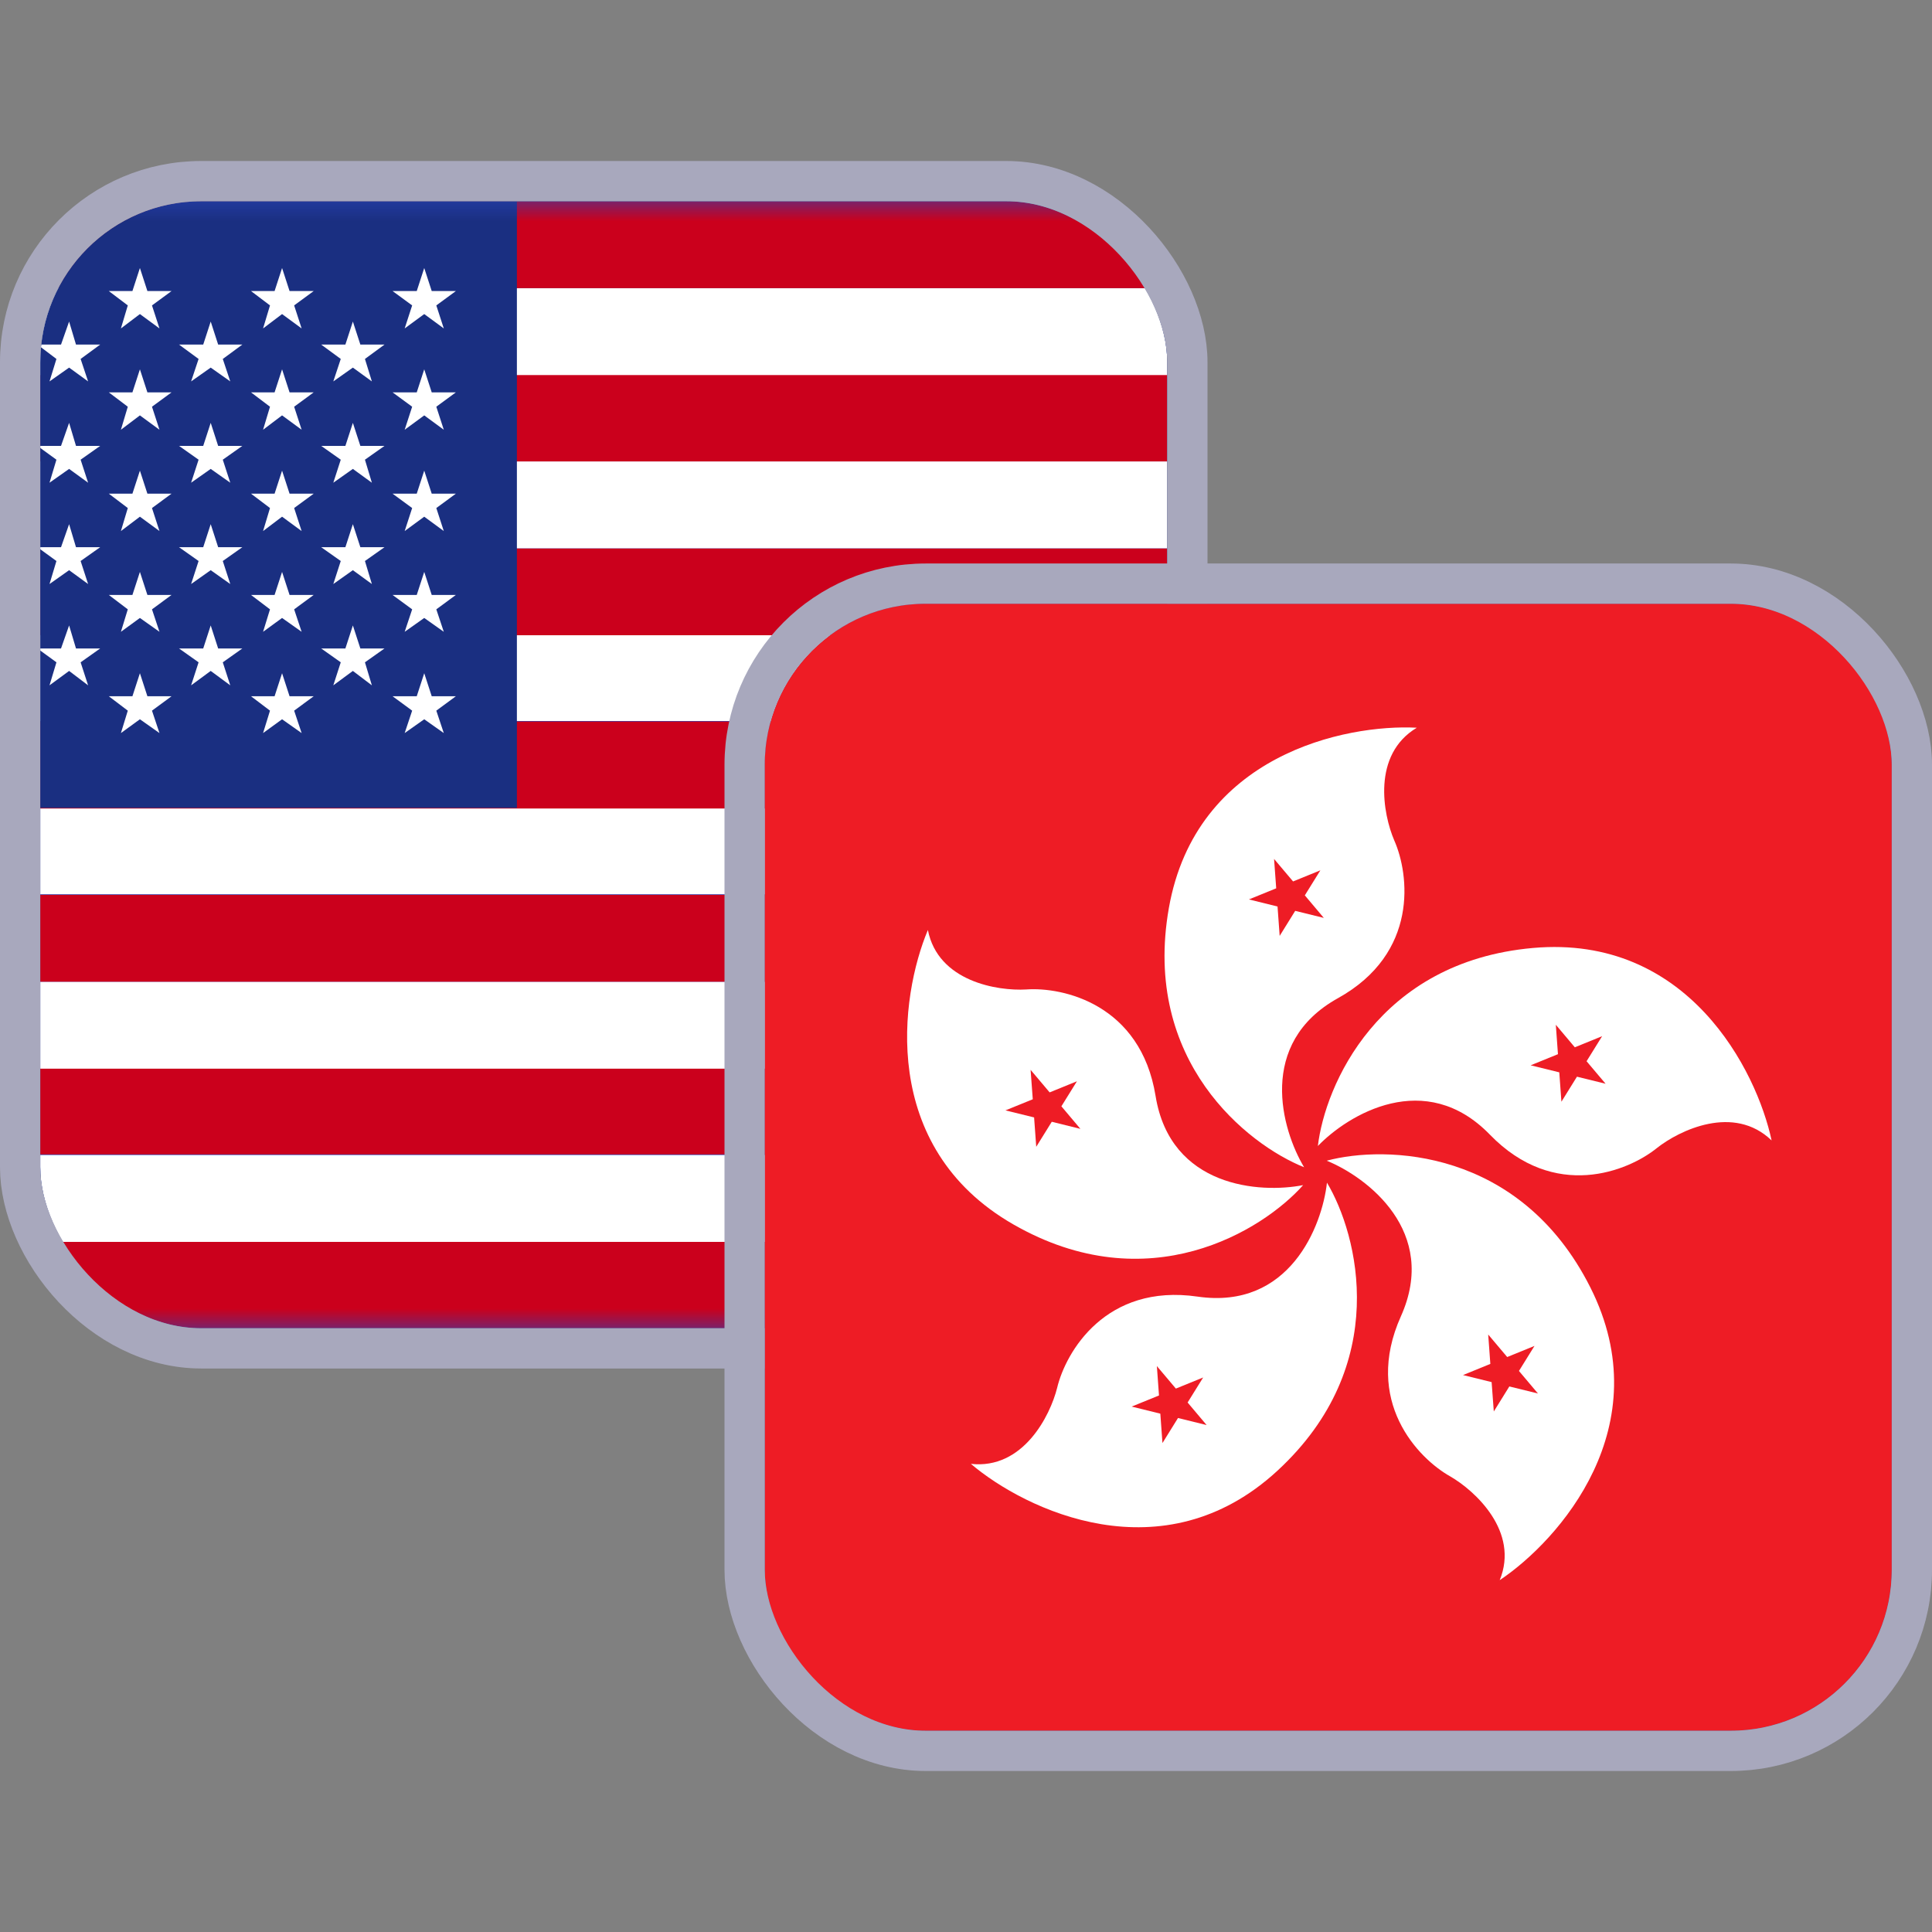 <svg width="48" height="48" viewBox="0 0 48 48" fill="none" xmlns="http://www.w3.org/2000/svg">
<rect x="0" y="0" width="48" height="48" fill="#808080" stroke="none"/>
<g clip-path="url(#clip0_179_15814)">
<rect x="1" y="5" width="28" height="28" rx="4" fill="#2A43B6"/>
<g clip-path="url(#clip1_179_15814)">
<mask id="mask0_179_15814" style="mask-type:luminance" maskUnits="userSpaceOnUse" x="-10" y="5" width="49" height="28">
<path d="M38.912 5H-9.08V33H38.912V5Z" fill="white"/>
</mask>
<g mask="url(#mask0_179_15814)">
<path d="M38.912 30.841H-9.08V33H38.912V30.841Z" fill="#CB001C"/>
<path d="M38.912 28.696H-9.08V30.855H38.912V28.696Z" fill="white"/>
<path d="M38.912 26.536H-9.08V28.681H38.912V26.536Z" fill="#CB001C"/>
<path d="M38.912 24.391H-9.08V26.551H38.912V24.391Z" fill="white"/>
<path d="M38.912 22.232H-9.08V24.391H38.912V22.232Z" fill="#CB001C"/>
<path d="M38.912 20.073H-9.08V22.218H38.912V20.073Z" fill="white"/>
<path d="M38.912 17.927H-9.08V20.087H38.912V17.927Z" fill="#CB001C"/>
<path d="M38.912 15.768H-9.08V17.913H38.912V15.768Z" fill="white"/>
<path d="M38.912 13.623H-9.08V15.783H38.912V13.623Z" fill="#CB001C"/>
<path d="M38.912 11.464H-9.08V13.623H38.912V11.464Z" fill="white"/>
<path d="M38.912 9.304H-9.08V11.464H38.912V9.304Z" fill="#CB001C"/>
<path d="M38.912 7.159H-9.08V9.319H38.912V7.159Z" fill="white"/>
<path d="M38.912 5H-9.08V7.159H38.912V5Z" fill="#CB001C"/>
<path d="M12.842 5H-9.08V20.073H12.842V5Z" fill="#1A2F81"/>
<path d="M1.717 7.989L1.888 8.561H2.489L2.003 8.918L2.189 9.476L1.717 9.133L1.23 9.476L1.402 8.918L0.93 8.561H1.516L1.717 7.989Z" fill="white"/>
<path d="M1.717 10.506L1.888 11.078H2.489L2.003 11.421L2.189 11.993L1.717 11.65L1.23 11.993L1.402 11.421L0.93 11.078H1.516L1.717 10.506Z" fill="white"/>
<path d="M1.717 13.023L1.888 13.595H2.489L2.003 13.938L2.189 14.51L1.717 14.166L1.23 14.51L1.402 13.938L0.93 13.595H1.516L1.717 13.023Z" fill="white"/>
<path d="M1.717 15.539L1.888 16.111H2.489L2.003 16.455L2.189 17.027L1.717 16.669L1.23 17.027L1.402 16.455L0.93 16.111H1.516L1.717 15.539Z" fill="white"/>
<path d="M3.476 6.659L3.662 7.231H4.262L3.776 7.588L3.962 8.16L3.476 7.803L3.004 8.16L3.175 7.588L2.703 7.231H3.29L3.476 6.659Z" fill="white"/>
<path d="M3.476 9.176L3.662 9.748H4.262L3.776 10.105L3.962 10.677L3.476 10.32L3.004 10.677L3.175 10.105L2.703 9.748H3.29L3.476 9.176Z" fill="white"/>
<path d="M3.476 11.693L3.662 12.265H4.262L3.776 12.622L3.962 13.194L3.476 12.837L3.004 13.194L3.175 12.622L2.703 12.265H3.29L3.476 11.693Z" fill="white"/>
<path d="M3.476 14.209L3.662 14.781H4.262L3.776 15.139L3.962 15.697L3.476 15.353L3.004 15.697L3.175 15.139L2.703 14.781H3.29L3.476 14.209Z" fill="white"/>
<path d="M3.476 16.726L3.662 17.298H4.262L3.776 17.656L3.962 18.213L3.476 17.87L3.004 18.213L3.175 17.656L2.703 17.298H3.29L3.476 16.726Z" fill="white"/>
<path d="M5.235 7.989L5.42 8.561H6.021L5.535 8.918L5.721 9.476L5.235 9.133L4.748 9.476L4.934 8.918L4.448 8.561H5.049L5.235 7.989Z" fill="white"/>
<path d="M5.235 10.506L5.42 11.078H6.021L5.535 11.421L5.721 11.993L5.235 11.65L4.748 11.993L4.934 11.421L4.448 11.078H5.049L5.235 10.506Z" fill="white"/>
<path d="M5.235 13.023L5.42 13.595H6.021L5.535 13.938L5.721 14.51L5.235 14.166L4.748 14.51L4.934 13.938L4.448 13.595H5.049L5.235 13.023Z" fill="white"/>
<path d="M5.235 15.539L5.42 16.111H6.021L5.535 16.455L5.721 17.027L5.235 16.669L4.748 17.027L4.934 16.455L4.448 16.111H5.049L5.235 15.539Z" fill="white"/>
<path d="M7.008 6.659L7.194 7.231H7.794L7.308 7.588L7.494 8.16L7.008 7.803L6.536 8.16L6.708 7.588L6.236 7.231H6.822L7.008 6.659Z" fill="white"/>
<path d="M7.008 9.176L7.194 9.748H7.794L7.308 10.105L7.494 10.677L7.008 10.32L6.536 10.677L6.708 10.105L6.236 9.748H6.822L7.008 9.176Z" fill="white"/>
<path d="M7.008 11.693L7.194 12.265H7.794L7.308 12.622L7.494 13.194L7.008 12.837L6.536 13.194L6.708 12.622L6.236 12.265H6.822L7.008 11.693Z" fill="white"/>
<path d="M7.008 14.209L7.194 14.781H7.794L7.308 15.139L7.494 15.697L7.008 15.353L6.536 15.697L6.708 15.139L6.236 14.781H6.822L7.008 14.209Z" fill="white"/>
<path d="M7.008 16.726L7.194 17.298H7.794L7.308 17.656L7.494 18.213L7.008 17.87L6.536 18.213L6.708 17.656L6.236 17.298H6.822L7.008 16.726Z" fill="white"/>
<path d="M8.767 7.989L8.953 8.561H9.553L9.067 8.918L9.239 9.476L8.767 9.133L8.281 9.476L8.466 8.918L7.98 8.561H8.581L8.767 7.989Z" fill="white"/>
<path d="M8.767 10.506L8.953 11.078H9.553L9.067 11.421L9.239 11.993L8.767 11.65L8.281 11.993L8.466 11.421L7.98 11.078H8.581L8.767 10.506Z" fill="white"/>
<path d="M8.767 13.023L8.953 13.595H9.553L9.067 13.938L9.239 14.51L8.767 14.166L8.281 14.51L8.466 13.938L7.98 13.595H8.581L8.767 13.023Z" fill="white"/>
<path d="M8.767 15.539L8.953 16.111H9.553L9.067 16.455L9.239 17.027L8.767 16.669L8.281 17.027L8.466 16.455L7.98 16.111H8.581L8.767 15.539Z" fill="white"/>
<path d="M10.54 6.659L10.726 7.231H11.326L10.84 7.588L11.026 8.16L10.54 7.803L10.054 8.16L10.24 7.588L9.753 7.231H10.354L10.54 6.659Z" fill="white"/>
<path d="M10.54 9.176L10.726 9.748H11.326L10.84 10.105L11.026 10.677L10.54 10.32L10.054 10.677L10.24 10.105L9.753 9.748H10.354L10.54 9.176Z" fill="white"/>
<path d="M10.54 11.693L10.726 12.265H11.326L10.84 12.622L11.026 13.194L10.54 12.837L10.054 13.194L10.24 12.622L9.753 12.265H10.354L10.54 11.693Z" fill="white"/>
<path d="M10.54 14.209L10.726 14.781H11.326L10.84 15.139L11.026 15.697L10.54 15.353L10.054 15.697L10.24 15.139L9.753 14.781H10.354L10.54 14.209Z" fill="white"/>
<path d="M10.54 16.726L10.726 17.298H11.326L10.84 17.656L11.026 18.213L10.54 17.87L10.054 18.213L10.24 17.656L9.753 17.298H10.354L10.54 16.726Z" fill="white"/>
</g>
</g>
</g>
<rect x="0.5" y="4.5" width="29" height="29" rx="4.5" stroke="#A8A8BD"/>
<g clip-path="url(#clip2_179_15814)">
<rect x="19" y="15" width="28" height="28" rx="4" fill="#2A43B6"/>
<rect width="45.377" height="28" transform="translate(10 15)" fill="#EE1C25"/>
<path d="M29.04 22.56C29.712 18.752 33.427 17.987 35.2 18.08C34.08 18.752 34.36 20.227 34.64 20.88C35.013 21.72 35.256 23.68 33.24 24.8C31.224 25.92 31.84 28.067 32.4 29C31 28.44 28.368 26.368 29.04 22.56Z" fill="white"/>
<path d="M38.086 23.552C41.938 23.21 43.644 26.597 44.015 28.334C43.075 27.427 41.724 28.081 41.166 28.522C40.452 29.101 38.622 29.845 37.016 28.19C35.41 26.535 33.498 27.688 32.742 28.472C32.919 26.974 34.235 23.894 38.086 23.552Z" fill="white"/>
<path d="M39.51 31.982C41.252 35.434 38.736 38.272 37.26 39.259C37.754 38.05 36.647 37.037 36.031 36.681C35.229 36.232 33.861 34.808 34.805 32.703C35.749 30.599 33.97 29.249 32.962 28.837C34.419 28.447 37.768 28.53 39.51 31.982Z" fill="white"/>
<path d="M31.736 36.541C28.893 39.162 25.475 37.519 24.121 36.369C25.419 36.514 26.091 35.172 26.264 34.482C26.477 33.588 27.472 31.882 29.754 32.214C32.036 32.545 32.848 30.464 32.968 29.383C33.742 30.677 34.579 33.92 31.736 36.541Z" fill="white"/>
<path d="M25.178 30.421C21.823 28.497 22.364 24.743 23.053 23.106C23.305 24.388 24.787 24.625 25.497 24.583C26.414 24.517 28.34 24.953 28.71 27.229C29.079 29.506 31.308 29.654 32.376 29.444C31.374 30.571 28.532 32.344 25.178 30.421Z" fill="white"/>
<path d="M25.605 26.58L26.078 27.14L26.756 26.864L26.37 27.486L26.842 28.046L26.131 27.87L25.745 28.492L25.692 27.762L24.98 27.587L25.659 27.311L25.605 26.58Z" fill="#EE1C25"/>
<path d="M28.742 33.94L29.214 34.499L29.892 34.223L29.506 34.845L29.978 35.405L29.267 35.23L28.881 35.852L28.828 35.122L28.116 34.946L28.795 34.67L28.742 33.94Z" fill="#EE1C25"/>
<path d="M31.654 21.34L32.126 21.899L32.804 21.623L32.418 22.245L32.89 22.805L32.179 22.63L31.793 23.252L31.74 22.522L31.029 22.346L31.707 22.07L31.654 21.34Z" fill="#EE1C25"/>
<path d="M38.654 25.46L39.126 26.02L39.804 25.744L39.418 26.366L39.89 26.925L39.179 26.75L38.793 27.372L38.74 26.642L38.029 26.467L38.707 26.191L38.654 25.46Z" fill="#EE1C25"/>
<path d="M36.974 33.156L37.446 33.715L38.124 33.439L37.738 34.061L38.21 34.621L37.499 34.446L37.113 35.068L37.059 34.338L36.348 34.163L37.027 33.886L36.974 33.156Z" fill="#EE1C25"/>
</g>
<rect x="18.5" y="14.5" width="29" height="29" rx="4.5" stroke="#A8A8BD"/>
<defs>
<clipPath id="clip0_179_15814">
<rect x="1" y="5" width="28" height="28" rx="4" fill="white"/>
</clipPath>
<clipPath id="clip1_179_15814">
<rect width="47.992" height="28" fill="white" transform="translate(-9.08 5)"/>
</clipPath>
<clipPath id="clip2_179_15814">
<rect x="19" y="15" width="28" height="28" rx="4" fill="white"/>
</clipPath>
</defs>
</svg>
